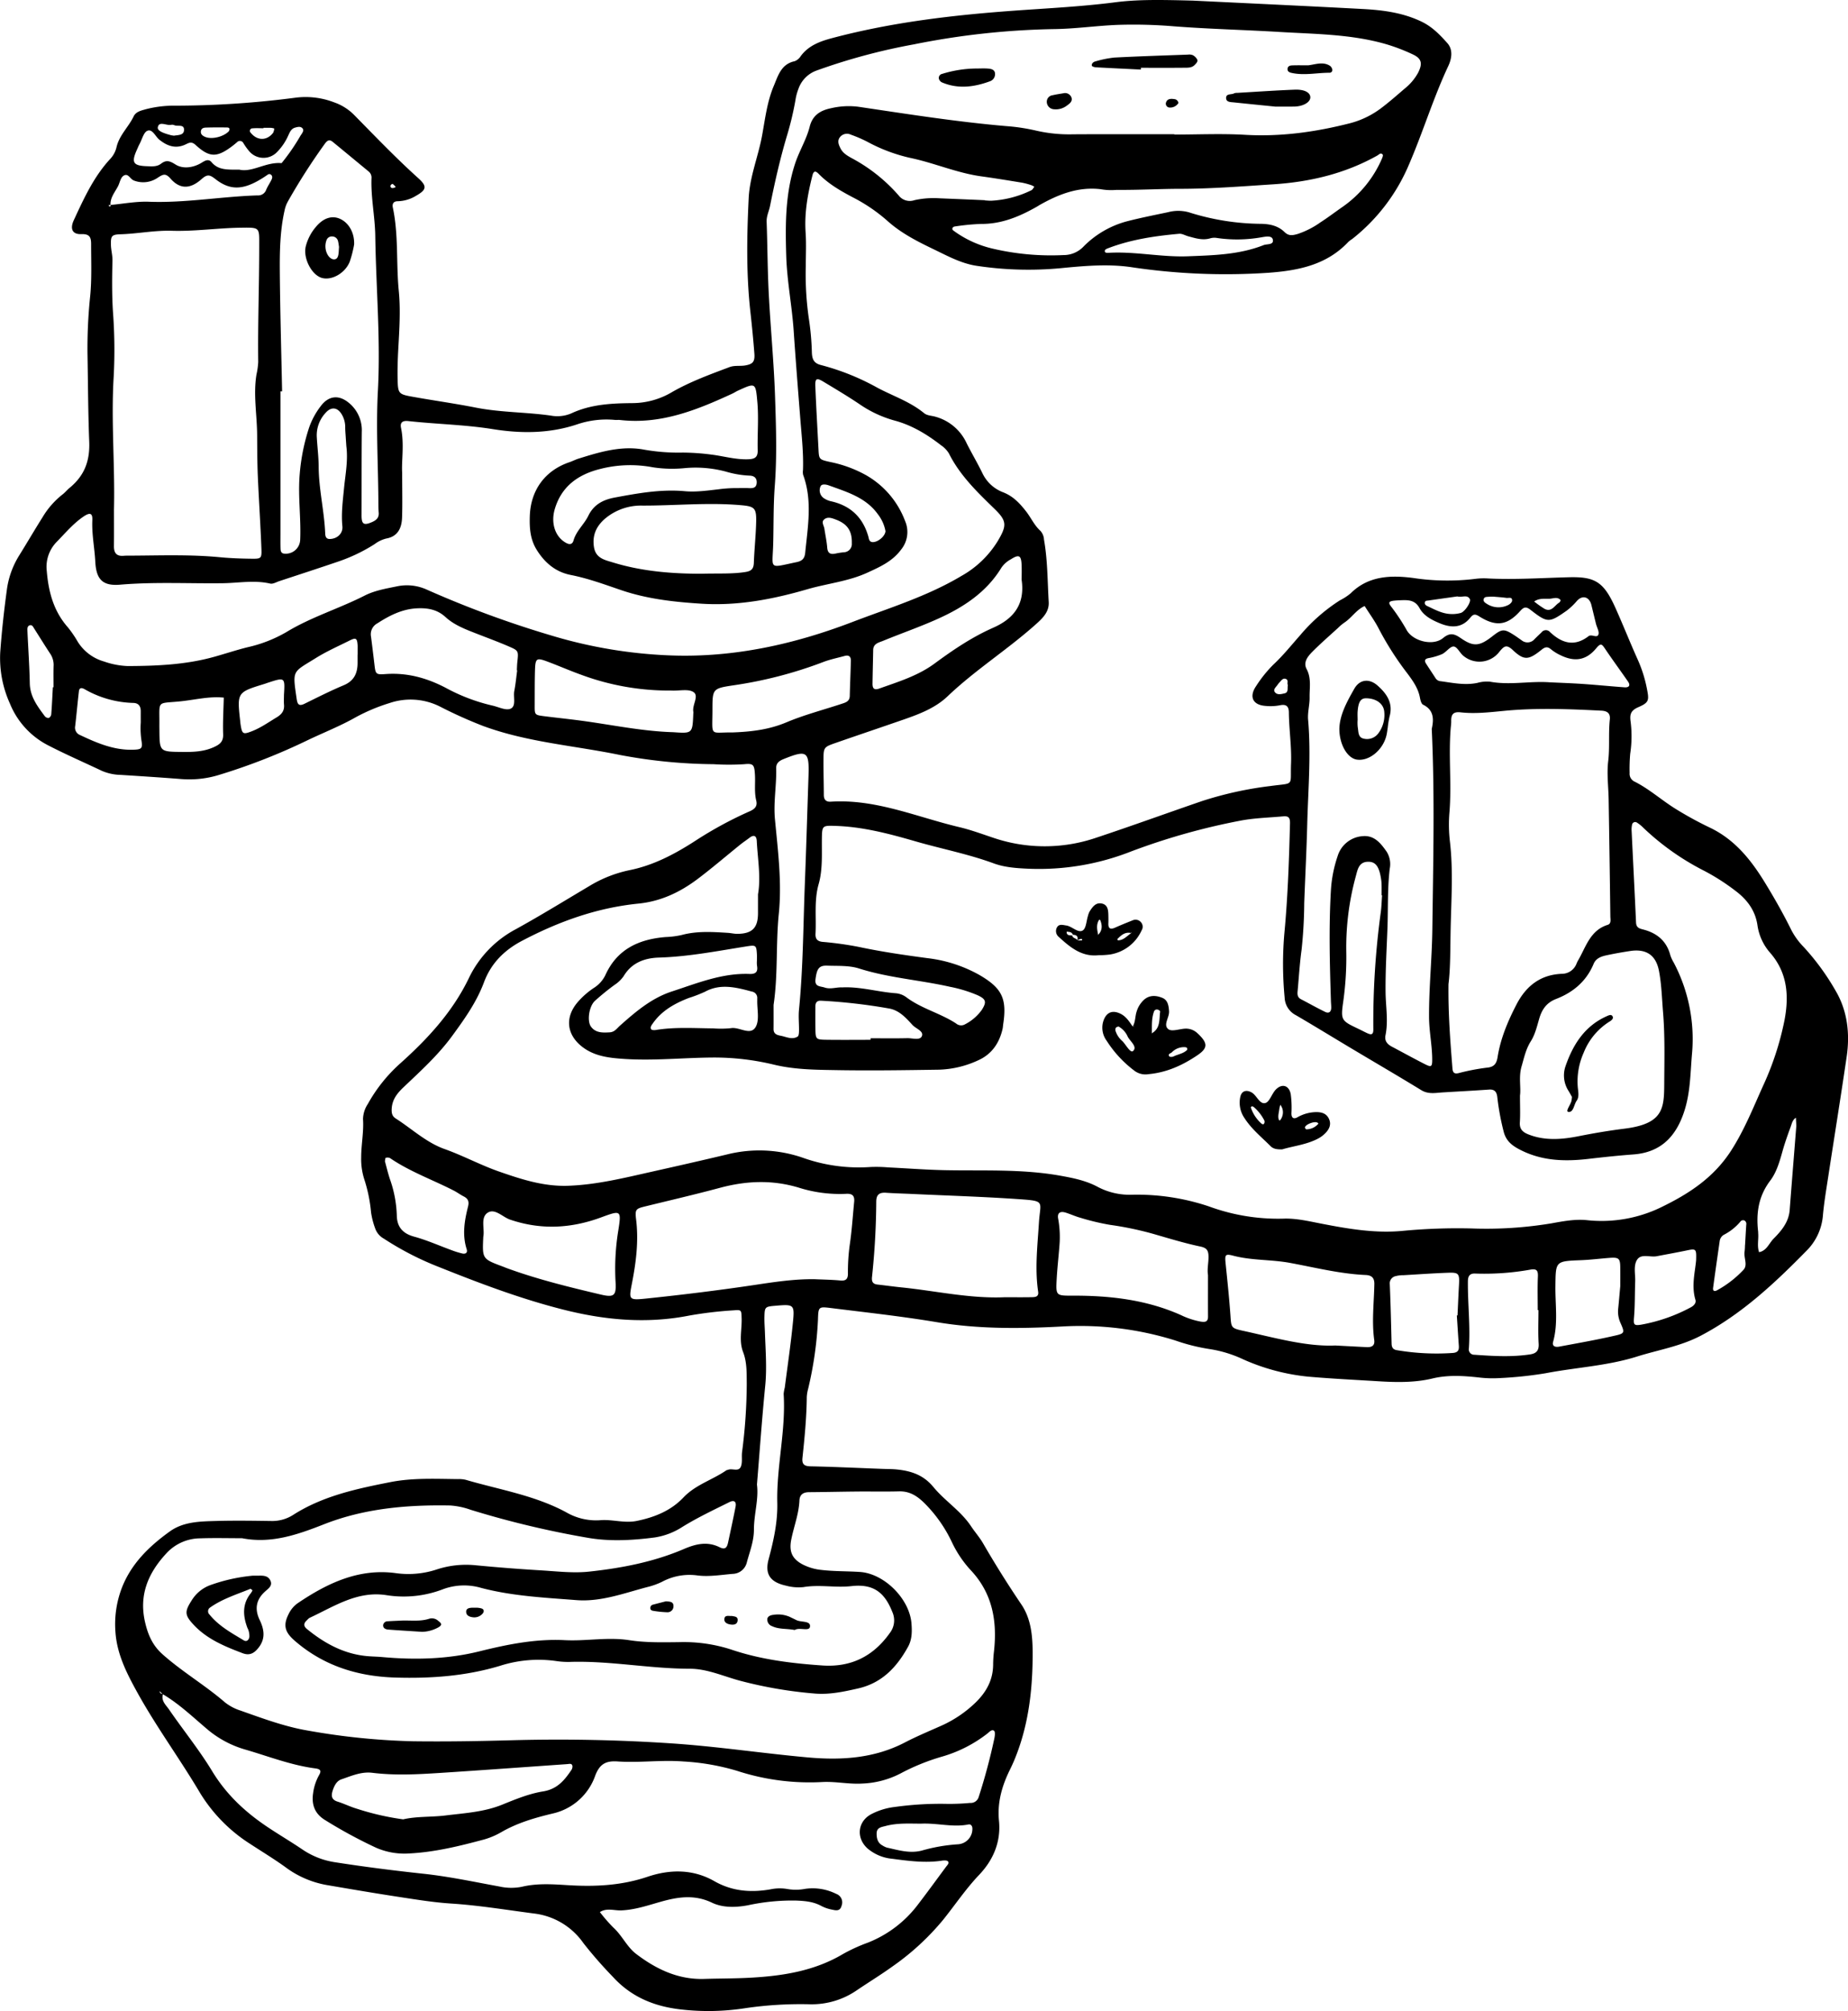 <svg xmlns="http://www.w3.org/2000/svg" viewBox="0 0 626.371 681.508"><title>waterfall</title><g id="Layer_2" data-name="Layer 2"><g id="Untitled_Artwork_14_Image" data-name="Untitled_Artwork 14 Image"><path d="M404.335.207c17.206.84,37.339,1.767,57.464,2.838,6.888.366,13.673,1.221,20.068,4.309,3.594,1.735,6.182,4.429,8.695,7.247,2.083,2.335,1.415,5.457.327,7.776-5.1,10.867-8.565,22.365-13.312,33.353a63.49,63.49,0,0,1-19.236,25.25,10.935,10.935,0,0,0-1.307.971c-7.363,7.858-16.982,9.741-27.13,10.489A215.483,215.483,0,0,1,383.3,90.517c-7.873-1.128-15.967-.4-23.925.379a116.979,116.979,0,0,1-28.2-.794c-5.322-.767-9.988-3.359-14.668-5.606-5.512-2.646-11.077-5.463-15.706-9.632a56.947,56.947,0,0,0-11.675-7.956c-4.2-2.215-8.266-4.538-11.614-7.964-.939-.961-1.691-1.265-2.139.5-1.611,6.353-2.76,12.727-2.314,19.346.256,3.8.062,7.623.063,11.436a103.734,103.734,0,0,0,1.057,17.912,90.04,90.04,0,0,1,1,11.37c.1,2.266.682,3.626,3.174,4.224a81.549,81.549,0,0,1,19.089,7.692c5.276,2.8,11.041,4.7,15.741,8.563,1.034.85,2.369.844,3.592,1.159a16.409,16.409,0,0,1,10.886,9.113c1.711,3.4,3.67,6.673,5.327,10.1a12.774,12.774,0,0,0,7.042,6.483c3.412,1.331,5.681,3.792,7.8,6.522,1.66,2.141,2.759,4.689,4.827,6.547a4.781,4.781,0,0,1,1.2,2.948c1.241,6.993,1.18,14.081,1.6,21.13.193,3.2-1.846,5.308-4.069,7.31-9.67,8.714-20.769,15.664-30.214,24.674-4.094,3.9-9.406,5.957-14.7,7.8-7.7,2.678-15.429,5.273-23.128,7.953-4.145,1.443-4.2,1.516-4.23,5.746-.025,3.985.106,7.97.117,11.956.005,1.628.809,2.347,2.348,2.248,15.287-.983,29.156,5.211,43.57,8.626,3.876.919,7.624,2.3,11.408,3.568a54.071,54.071,0,0,0,34.809.084c12.042-4,23.982-8.337,35.989-12.466a122.222,122.222,0,0,1,23.335-5.13c8.214-1.129,6.589.3,6.9-7.6.226-5.812-.684-11.556-.737-17.345-.019-2.093-.914-2.866-3.108-2.388a17.213,17.213,0,0,1-4.877.191c-4.258-.318-5.588-3.137-3.091-6.753a43.024,43.024,0,0,1,5.787-7.206c3.345-3.111,6.161-6.652,9.165-10.043a59.33,59.33,0,0,1,13.434-11.777,18.938,18.938,0,0,0,3.64-2.372c6.042-6,13.7-6.171,21.2-5.2a77.168,77.168,0,0,0,21.137.288,22.9,22.9,0,0,1,4.351-.115c9.082.437,18.14-.184,27.211-.418,8.832-.228,11.818,1.429,15.833,10.369,2.6,5.787,4.933,11.692,7.534,17.477a44.739,44.739,0,0,1,3.122,9.815c.789,4.028.806,4.763-2.887,6.368-2.591,1.126-2.96,2.456-2.611,4.935a39.533,39.533,0,0,1-.143,10.839,57.8,57.8,0,0,0-.2,6.524,2.932,2.932,0,0,0,1.81,2.99c4.872,2.483,8.971,6.162,13.576,9.052a122.129,122.129,0,0,0,11.914,6.527c8.4,4.042,13.871,10.918,18.567,18.592,3.218,5.258,6.256,10.613,8.99,16.15a24.179,24.179,0,0,0,4.16,5.683,81.679,81.679,0,0,1,10.884,14.945c3.932,6.737,4.808,14.433,3.672,22.174-2.025,13.8-4.245,27.564-6.354,41.348-.63,4.117-1.321,8.235-1.693,12.379a19.052,19.052,0,0,1-5.566,12.074c-10.81,11.019-22,21.509-35.854,28.787-6.853,3.6-14.384,4.8-21.614,7.067-10.1,3.171-20.667,3.674-30.971,5.654a133.84,133.84,0,0,1-15.651,1.644,39.343,39.343,0,0,1-7.054-.222c-5.25-.572-10.432-.9-15.676.357-6.011,1.441-12.256,1.31-18.315.935-7.94-.49-15.9-.872-23.831-1.566a71.078,71.078,0,0,1-21.982-5.865,41.476,41.476,0,0,0-11.395-3.479,65.175,65.175,0,0,1-11.577-2.9,107.791,107.791,0,0,0-38.548-4.74c-14.112.751-28.235.891-42.314-1.471-11.955-2-24.03-3.311-36.066-4.811-4.017-.5-4.089-.34-4.213,3.888a124.794,124.794,0,0,1-3.364,23.617,12.918,12.918,0,0,0-.433,2.658c-.066,6.9-.731,13.758-1.461,20.609-.217,2.042.468,2.841,2.676,2.887,8.165.173,16.325.56,24.486.867,1.634.062,3.278.038,4.9.209,4.79.5,8.938,1.842,12.3,5.921,3.893,4.725,9.307,8.09,12.776,13.311,1.305,1.964,2.894,3.753,4.072,5.785q6.139,10.6,13,20.741c3.288,4.862,3.788,10.713,3.806,16.24.039,12.356-1.325,24.609-6.1,36.213-.483,1.173-1.011,2.33-1.574,3.467-2.707,5.467-4.355,11.167-3.738,17.336.72,7.2-1.974,13.365-6.7,18.331-4.535,4.762-8.149,10.181-12.224,15.253a85.837,85.837,0,0,1-17.086,15.75c-3.969,2.863-8.146,5.406-12.186,8.142a26.9,26.9,0,0,1-15.847,4.737,129.465,129.465,0,0,0-21.672,1.282,81.379,81.379,0,0,1-22.259.452c-8.779-1.016-16.6-4.134-22.876-11.017a144.535,144.535,0,0,1-10-11.434,23.8,23.8,0,0,0-16.741-10.043c-9.347-1.212-18.644-2.766-28.076-3.372-5.958-.384-11.887-1.359-17.8-2.261-8.237-1.257-16.452-2.658-24.664-4.066a32.908,32.908,0,0,1-13.781-6.052c-3.82-2.755-7.866-5.2-11.811-7.781A53.584,53.584,0,0,1,67.8,607.585c-6.842-11.567-14.84-22.4-21.328-34.167-3.514-6.375-6.812-12.8-7.339-20.315a34.335,34.335,0,0,1,2.143-14.933c3.187-8.286,9.335-14.213,16.33-19.226,4.62-3.311,10.289-3.365,15.735-3.517,6.173-.171,12.356-.076,18.533.01a13.169,13.169,0,0,0,7.641-2.16c10-6.347,21.4-8.771,32.807-11.016,7.534-1.484,15.2-1.093,22.832-1.02a10.1,10.1,0,0,1,2.707.243c11.463,3.361,23.4,5.243,34.087,11.025a20.078,20.078,0,0,0,11.462,2.665c4.139-.357,8.214,1.1,12.434.237,6.026-1.232,11.548-3.453,15.786-7.928,4.128-4.359,9.856-5.955,14.582-9.233.14-.1.356-.078.521-.15,1.429-.62,3.6.791,4.379-1.085.587-1.424.208-3.224.395-4.841a183.91,183.91,0,0,0,1.6-23.264c-.042-3.659.089-7.286-1.233-10.717-1.451-3.766-.391-7.559-.5-11.336-.086-2.961-.031-3.022-2.771-2.805a132.537,132.537,0,0,0-15.094,1.792c-14.283,2.8-28.371,1.548-42.469-2.011-14.477-3.653-28.357-8.906-42.152-14.422a101.62,101.62,0,0,1-18.787-9.658,6.335,6.335,0,0,1-2.8-3.108,26.719,26.719,0,0,1-1.531-5.762,51.019,51.019,0,0,0-2.274-11.161,22.477,22.477,0,0,1-1.074-7.52c0-4.335.913-8.618.619-12.988a9.646,9.646,0,0,1,1.635-5.1A52.682,52.682,0,0,1,135.853,360.2c9.228-8.281,17.58-17.361,23.043-28.685a36.647,36.647,0,0,1,15.879-16.593c8.416-4.634,16.6-9.687,24.87-14.589a43.134,43.134,0,0,1,13.6-5.421c8.168-1.622,15.364-5.426,22.245-9.854a131.308,131.308,0,0,1,18.614-10.124c1.844-.8,2.666-1.805,2.213-3.656-.7-2.873-.265-5.777-.431-8.661-.2-3.481-.5-3.968-3.7-3.639a82.942,82.942,0,0,1-10.327-.007,177.008,177.008,0,0,1-31.854-3.15c-15.413-3.169-31.247-4.273-46.2-9.779a151.3,151.3,0,0,1-14.356-6.432,22.168,22.168,0,0,0-17.411-1.357,62.021,62.021,0,0,0-11.488,4.828c-5.174,2.936-10.766,5.133-16.152,7.7A207.509,207.509,0,0,1,74.18,262.623a34.136,34.136,0,0,1-12.721,1.387c-6.862-.542-13.748-.985-20.627-1.418a16.92,16.92,0,0,1-6.338-1.381c-6.059-2.875-12.219-5.55-18.174-8.626A27.509,27.509,0,0,1,3.356,238.411a37.246,37.246,0,0,1-3.273-17.4C.59,213.968,1.355,206.983,2.308,200a29.217,29.217,0,0,1,4.155-11.7c2.684-4.309,5.236-8.7,7.946-12.994a28.053,28.053,0,0,1,6.779-7.74c.865-.648,1.548-1.534,2.387-2.223,4.951-4.073,6.933-8.984,6.67-15.667-.392-9.935-.411-19.908-.592-29.865a171.08,171.08,0,0,1,.922-19.547c.56-5.8.307-11.613.31-17.423,0-2.3-.369-3.612-3.327-3.5-3.073.118-3.888-1.82-2.537-4.735,3.436-7.41,6.808-14.845,12.5-20.927A8.681,8.681,0,0,0,39.5,49.854c.939-4.052,4.079-6.816,5.792-10.4.774-1.621,2.514-1.97,4.092-2.425a38.08,38.08,0,0,1,10.259-1.214,319.211,319.211,0,0,0,40.73-2.737,26.874,26.874,0,0,1,12.839,1.593,17.711,17.711,0,0,1,6.837,4.3c7.133,7.25,14.167,14.6,21.732,21.414,3.054,2.752,2.807,3.93-.8,5.98a12.349,12.349,0,0,1-6.182,1.831c-1.364,0-1.93.817-1.647,2.152,1.973,9.3,1.091,18.817,2.012,28.212.633,6.453.2,13.042-.16,19.547-.2,3.632-.32,7.255-.224,10.876.112,4.211.44,4.623,4.489,5.364,7.315,1.338,14.694,2.337,21.986,3.78,8.408,1.665,16.983,1.506,25.424,2.711a12.08,12.08,0,0,0,6.958-.747c6.61-3.094,13.7-3.424,20.779-3.481a26.448,26.448,0,0,0,13.394-3.754c6.129-3.512,12.813-5.956,19.438-8.443,1.76-.662,3.613-.262,5.39-.578,2.572-.457,3.26-1.286,3.05-4.049-.358-4.7-.818-9.4-1.342-14.08-1.437-12.84-1.21-25.711-.58-38.57.357-7.289,3.245-14.114,4.547-21.246,1.037-5.678,1.7-11.461,3.979-16.836,1.466-3.464,2.49-7.346,7.043-8.306a4.18,4.18,0,0,0,2.047-1.7c2.653-3.61,6.514-5.028,10.611-6.119,20.446-5.444,41.348-7.852,62.381-9.355,11.224-.8,22.459-1.358,33.639-2.8C385.76-.227,393.6-.065,404.335.207ZM54.006,572.815c.106.74.383,1.3,1.279,1.187-.827,2.314.948,3.771,1.994,5.292,4.824,7.025,10.239,13.676,14.646,20.945,4.748,7.83,11.11,13.77,18.548,18.77,3.913,2.63,7.988,5.019,11.895,7.658a26.734,26.734,0,0,0,11.02,4.388c10.029,1.567,20.084,2.845,30.181,3.931,8.636.929,17.178,2.764,25.739,4.323a18.3,18.3,0,0,0,7.569.089c5.224-1.252,10.471-.862,15.708-.541,9.123.558,18.071.125,26.854-2.838,7.669-2.587,15.451-2.648,22.67,1.468,6.036,3.441,12.328,3.927,18.927,2.8a15.333,15.333,0,0,1,5.917-.12,16.643,16.643,0,0,0,5.922-.063,17.877,17.877,0,0,1,10.563,1.7,3.053,3.053,0,0,1,1.823,3.972c-.552,2.169-2.169,1.566-3.5,1.313a12.909,12.909,0,0,1-3.544-1.28c-2.656-1.4-5.448-1.624-8.408-1.744a70.973,70.973,0,0,0-16.2,1.577c-4.194.8-8.595.912-12.31-.862-5.968-2.851-11.582-1.942-17.441-.282-4.347,1.232-8.627,2.7-13.247,2.9-2.414.1-4.971-.923-7.281.577a54.133,54.133,0,0,0,4.532,5.208c2.985,2.69,4.635,6.6,7.767,8.977,6.753,5.132,14.213,8.74,23.036,8.463,5.257-.165,10.523-.122,15.772-.416,10.949-.612,21.635-2.281,31.308-8.034a57.008,57.008,0,0,1,8.4-3.839,39.345,39.345,0,0,0,17.083-13.041c3.2-4.171,6.286-8.432,9.421-12.654.421-.567,1.176-1.257.659-1.851-.339-.389-1.369-.345-2.051-.242-5.643.854-11.219.1-16.8-.634a15.028,15.028,0,0,1-8.42-3.508c-4.011-3.629-3.335-9.333,1.5-11.732a23.03,23.03,0,0,1,7.758-2.325,111.968,111.968,0,0,1,17.884-1.042,75.9,75.9,0,0,0,7.615-.326,2.8,2.8,0,0,0,2.913-1.975,199.964,199.964,0,0,0,5.335-19.932c.166-.845.329-2.195-.112-2.543-.762-.6-1.583.4-2.258.933a45.481,45.481,0,0,1-15.4,7.832,73.275,73.275,0,0,0-14.069,5.713,30.716,30.716,0,0,1-12.936,3.41c-4.585.278-9.015-.76-13.538-.52a79.221,79.221,0,0,1-28.932-3.8,78.564,78.564,0,0,0-18.174-3.164c-7.457-.585-14.86.5-22.267-.007-3.891-.267-6.061.76-7.595,4.777a19.871,19.871,0,0,1-14.415,12.863c-5.98,1.431-11.853,3.127-17.252,6.215a25.646,25.646,0,0,1-5.978,2.575c-8.373,2.245-16.773,4.322-25.514,4.755a24.041,24.041,0,0,1-11.074-1.923,160.924,160.924,0,0,1-17.173-9.294c-3.659-2.158-4.8-5.292-4.233-9.174a17,17,0,0,1,2.018-6.15c.92-1.581.395-2.073-1.347-2.3-8.267-1.088-16-4.169-23.957-6.459a34.9,34.9,0,0,1-13.166-7.3c-4.681-3.989-9.178-8.239-14.52-11.394l-1.244-1.164-1.528-.773c-.3-.581-.206-.53.135-.084ZM519.925,203.9l.414-.36-.353.294a34.114,34.114,0,0,0,3.5,2.469c2.425,1.308,3.427-1.174,5.006-2.095.248-.146.53-.774.448-.866-1.117-1.242-2.565-.441-3.833-.431C523.36,202.924,521.484,202.715,519.925,203.9ZM37.508,69.453c4.315-.391,8.648-1.244,12.943-1.084C62.821,68.831,75,66.592,87.3,66.22a2.866,2.866,0,0,0,2.917-1.9c.422-1,1.016-1.917,1.532-2.872.087-.159.168-.321.249-.483.347-.694.446-1.408-.3-1.861-.539-.328-1.005.129-1.455.434-7.164,4.85-11.861,5.349-17.2,1.171-1.969-1.541-2.787-1.733-4.756.017-3.861,3.431-7.33,3.389-10.45-.156-1.675-1.9-2.453-1.574-4.25-.428a8.689,8.689,0,0,1-8.283,1c-1.126-.467-1.781-2.253-3.039-1.779-1.39.524-1.567,2.34-2.2,3.613-1.033,2.066-2.712,3.889-2.621,6.42-.583.434-.269-.584-.467.115-.119.421,0,.541.431.412C38.1,69.708,37.079,70.04,37.508,69.453ZM75.99,236.425c-5.06-.548-10,.765-14.963,1.261-8.1.809-6.917-.538-7.007,7.954-.006.543.007,1.085.011,1.628.055,7.525.055,7.48,7.856,7.554,3.64.034,7.187-.077,10.606-1.635,1.987-.906,3.23-1.827,3.141-4.333-.146-4.145.121-8.3.215-12.458l-.225-.119Zm180.932,66.634c1.028-5.8-.112-11.923-.419-18.059-.088-1.749-.951-2.257-2.467-1.089-1.006.776-2.077,1.472-3.066,2.269-4.786,3.858-9.455,7.87-14.355,11.578-5.985,4.529-12.533,7.69-20.225,8.458-14.009,1.4-27.014,6.063-39.451,12.608-6.1,3.209-10.514,7.684-12.9,14.068-2.515,6.73-6.613,12.474-10.795,18.192-4.743,6.482-10.661,11.85-16.444,17.343-2.138,2.032-3.876,4.151-4.039,7.352-.075,1.478.18,2.5,1.342,3.24,5.5,3.51,10.363,8.157,16.578,10.37,6.336,2.255,12.256,5.473,18.576,7.667,7.513,2.609,15.037,5.069,23.28,4.783,9.7-.337,19.042-2.667,28.351-4.755,8.473-1.9,16.968-3.814,25.425-5.836a45.087,45.087,0,0,1,25.725,1.067,56.655,56.655,0,0,0,23.041,3.162,47.571,47.571,0,0,1,5.988.135c6.33.308,12.655.8,18.987.937,13.047.273,26.118-.456,39.094,1.835,4.518.8,8.937,1.677,12.961,3.853a23.14,23.14,0,0,0,11.5,2.637,76.517,76.517,0,0,1,26.195,3.972,67.886,67.886,0,0,0,25.127,4.132c4.378-.167,8.651.863,12.923,1.693,9.1,1.768,18.267,3.341,27.553,2.451a197.871,197.871,0,0,1,23.379-.823,134.648,134.648,0,0,0,27.105-1.735c3.943-.713,7.869-1.462,11.874-1.085a46.215,46.215,0,0,0,24.906-4.184c9.55-4.6,18.127-10.075,24.148-19.473,4.471-6.978,7.439-14.491,10.782-21.889a99.134,99.134,0,0,0,7.241-22.174c1.588-8.323,1.018-16.234-4.977-23.007a18.019,18.019,0,0,1-4.2-9.318c-.768-5.044-3.623-8.686-7.467-11.57a72.876,72.876,0,0,0-10.516-6.735,86.832,86.832,0,0,1-20.727-14.652,11.635,11.635,0,0,0-2.1-1.7,1.064,1.064,0,0,0-1.671.707,7.317,7.317,0,0,0-.151,2.149c.493,10.309,1.03,20.616,1.49,30.926.071,1.6.822,2.037,2.265,2.393,4.728,1.167,8.117,3.879,9.379,8.826a12.693,12.693,0,0,0,1.153,2.454,55.547,55.547,0,0,1,6.21,30.506c-.607,6.619-.509,13.248-2.647,19.837-2.848,8.778-8.136,13.966-17.233,14.642-5.06.376-10.111.909-15.151,1.5-8.228.966-16.174.738-23.774-3.351-2.654-1.428-4.325-3.036-5.058-5.85a85.149,85.149,0,0,1-2.167-11.751c-.193-1.672-.87-2.656-2.776-2.524-5.21.362-10.427.636-15.641.953-2.5.152-4.932.72-7.367-.77-7.872-4.818-15.85-9.464-23.776-14.2-6.225-3.717-12.4-7.513-18.662-11.171a7.009,7.009,0,0,1-3.857-6,120.1,120.1,0,0,1-.053-22.186c1.143-12.239,1.552-24.538,1.869-36.835.057-2.226-.758-2.524-2.419-2.374-4.859.441-9.789.549-14.554,1.482A223.214,223.214,0,0,0,383.2,288.611a85.054,85.054,0,0,1-34.57,5.785c-4.028-.171-8.112-.452-11.8-1.809-8.7-3.2-17.775-4.932-26.63-7.5-8.876-2.568-17.829-4.936-27.169-5.21-4.194-.123-4.381-.076-4.452,4-.091,5.265.345,10.614-1.1,15.716-1.579,5.569-.764,11.184-1.062,16.775-.089,1.666.46,2.627,2.406,2.821a113.581,113.581,0,0,1,12.389,1.729c7.641,1.628,15.345,2.736,23.08,3.774a47.141,47.141,0,0,1,17.521,5.621c7.782,4.491,9.539,8.025,8.222,16.73-.081.539-.093,1.091-.213,1.62-1.112,4.873-3.729,8.664-8.359,10.7a33.941,33.941,0,0,1-13.175,3.135c-11.415.168-22.836.346-34.248.158-7.226-.119-14.525-.132-21.615-1.84a86.361,86.361,0,0,0-20.992-2.439c-9.964.076-19.913,1.138-29.888.474-5.076-.338-10.117-.879-14.306-4.184-5.294-4.178-5.782-10.067-1.35-15.157a27.112,27.112,0,0,1,5.3-4.659,10.618,10.618,0,0,0,3.986-4.371c3.966-8.818,11.358-12.2,20.444-12.932a29.777,29.777,0,0,0,5.388-.681c5.2-1.411,10.443-1.068,15.7-.738,1.084.068,2.164.345,3.243.334,5.03-.046,6.978-2.051,6.969-7.059C256.919,307.415,256.922,305.418,256.922,303.059ZM82.034,521.277c-4.72,0-9.444-.13-14.157.038a15.691,15.691,0,0,0-11.235,4.821c-6.3,6.692-9.688,14.228-7.434,23.766,1,4.243,2.57,7.755,5.86,10.687,6.663,5.936,14.4,10.457,21.142,16.28a16.451,16.451,0,0,0,5.257,2.8c7.525,2.651,15.047,5.475,22.923,6.8a233.172,233.172,0,0,0,35.726,3.62c11.076.14,22.161-.044,33.236-.348q26.984-.739,53.905,1.038c15.561,1.014,31.029,3.377,46.571,4.778,11.3,1.018,22.464.347,32.871-5.063,3.861-2.007,7.888-3.7,11.872-5.466a40.431,40.431,0,0,0,12.13-8.1c3.713-3.628,5.888-7.717,5.917-12.866a40.213,40.213,0,0,1,.274-4.322c1.161-10.323-.459-19.823-7.958-27.729a37.729,37.729,0,0,1-6.338-9.491,46.9,46.9,0,0,0-9.33-13.2c-2.488-2.434-5.006-4.016-8.572-3.921-4.713.125-9.431.015-14.147.056-5.438.048-10.876.181-16.314.215-1.951.012-3.176.79-3.266,2.8-.2,4.583-1.895,8.843-2.777,13.276-.816,4.1.329,6.612,4.017,8.494a17.987,17.987,0,0,0,6.2,1.783c4.338.508,8.681.4,13.014.682,8.3.53,16.839,9.1,17.513,17.4.223,2.75.219,5.472-1.16,7.967-3.809,6.89-8.809,12.265-16.928,14.112-4.8,1.091-9.591,2.125-14.5,1.743a145.3,145.3,0,0,1-25.16-4.262c-5.77-1.494-11.344-4.154-17.382-4.158-13.44-.01-26.71-2.679-40.161-2.331a26.725,26.725,0,0,1-4.892-.245,42.78,42.78,0,0,0-19.319,1.6c-11.614,3.491-23.513,4.333-35.541,3.961-12.7-.393-24.24-3.992-34.015-12.49-3.3-2.865-3.992-5.179-2.067-8.985a9.475,9.475,0,0,1,3.1-3.721c10.131-6.853,20.9-11.957,33.53-10.147a30.716,30.716,0,0,0,13.89-1.385,32.022,32.022,0,0,1,12.87-1.326q11.089,1.069,22.216,1.733c5.423.33,10.93,1,16.281.419,11.008-1.19,21.912-3.271,32.178-7.686,4.009-1.725,7.956-2.608,12.031-.572,2.069,1.033,2.561-.112,2.9-1.71.854-4,1.737-8,2.511-12.013.332-1.72-.454-2.385-2.074-1.578-5.34,2.657-10.762,5.212-15.828,8.332a23.918,23.918,0,0,1-9.5,3.655c-7.4.963-14.922,1.4-22.259.187a316.027,316.027,0,0,1-40.138-9.567,25.653,25.653,0,0,0-6.88-1.455c-14.595-.276-29.1.984-42.739,6.334C100.782,520.1,91.926,523.2,82.034,521.277Zm54.28-361.06c0,6.136.12,10.669-.038,15.193-.123,3.507-1.418,6.4-5.374,7.093a10.88,10.88,0,0,0-3.9,1.875,57.009,57.009,0,0,1-12.2,5.873c-6.685,2.285-13.406,4.466-20.116,6.679-1.029.339-2.183,1.053-3.1.839-5.375-1.251-10.774-.189-16.117-.123-11.571.142-23.155-.492-34.727.489-5.96.506-8.132-1.748-8.446-7.821-.243-4.685-1.215-9.306-1-14.04.11-2.4-.8-2.706-2.987-1.222-3.486,2.367-6.169,5.6-9.086,8.576a12.069,12.069,0,0,0-3.361,9.966c.584,7.023,2.326,13.536,7.128,18.979a37.29,37.29,0,0,1,3.37,4.921,15.488,15.488,0,0,0,8.935,6.688,27.1,27.1,0,0,0,7.99,1.534c9.811-.034,19.6-.447,29.141-3.084,3.848-1.064,7.641-2.34,11.514-3.3a46.333,46.333,0,0,0,13.117-5.122c8.419-5.122,17.871-7.959,26.6-12.4,3.345-1.7,7.214-2.354,10.962-3.119a16.241,16.241,0,0,1,10.095,1.146,347.028,347.028,0,0,0,42.342,15.579,160.32,160.32,0,0,0,40.692,6.713c21.167.713,41.544-3.83,61.152-11.336,12.487-4.781,25.376-8.676,37.021-15.643a33.718,33.718,0,0,0,12.318-11.892c3.059-5.167,3.052-6.725-1.152-10.809-5.857-5.688-11.731-11.333-15.458-18.788a8.862,8.862,0,0,0-2.6-2.718c-4.749-3.688-9.827-6.792-15.7-8.392a39.252,39.252,0,0,1-11.8-5.444c-4.049-2.741-8.264-5.244-12.456-7.77-2.305-1.389-2.823-1.118-2.716,1.6.276,7.054.7,14.1,1.058,21.154.18,3.571.158,3.633,4,4.478a41.853,41.853,0,0,1,12.2,4.5A29.976,29.976,0,0,1,306.753,176.5a9.427,9.427,0,0,1-1.29,9.7c-2.95,4.034-7.21,5.911-11.465,7.866-6.476,2.977-13.607,3.66-20.379,5.629-11.687,3.4-23.55,5.671-35.857,4.892-9.228-.584-18.322-1.577-27.154-4.578-5.65-1.92-11.254-4-17.166-5.164-5.03-.986-8.717-4.029-11.486-8.443-2.271-3.621-2.509-7.457-2.382-11.461.282-8.878,5.19-15.524,13.474-18.32,1.025-.345,1.992-.869,3.022-1.191,7.282-2.273,14.659-4.514,22.349-3.035a67.266,67.266,0,0,0,12.974.979,77.212,77.212,0,0,1,9.764.685c4.123.516,8.143,1.72,12.375,1.585,2.218-.07,3.342-.6,3.285-3.039-.128-5.435.37-10.871-.114-16.313-.59-6.633-.562-6.661-6.584-3.908-.658.3-1.265.716-1.922,1.02-12.089,5.587-24.332,10.515-38.1,8.919-.538-.062-1.094.037-1.634-.017a30.863,30.863,0,0,0-12.888,1.515c-9.363,3.12-18.959,3.137-28.463,1.613-9.524-1.527-19.126-1.686-28.664-2.733-1.894-.208-2.923.357-2.519,2.307C137.082,150.6,136.042,156.224,136.314,160.217ZM398.036,45.491V45.6c7.99,0,16-.376,23.965.088,12.109.705,23.894-.949,35.528-3.912a30.014,30.014,0,0,0,10.613-5.133c2.748-2.075,5.345-4.356,7.957-6.607a17.828,17.828,0,0,0,4.558-5.38c1.437-2.9,1.436-4.717-1.766-6.206a63.114,63.114,0,0,0-9.124-3.492c-11.781-3.4-23.963-3.4-36.047-4.126-11.918-.719-23.867-.988-35.767-1.909a164.655,164.655,0,0,0-19.018-.494c-7.244.278-14.468,1.35-21.708,1.431a262.1,262.1,0,0,0-47.471,5.176,205.84,205.84,0,0,0-32.992,8.871,10.164,10.164,0,0,0-6.166,6.283,17.5,17.5,0,0,0-.976,3.682,102.627,102.627,0,0,1-2.9,12.166c-2.335,7.826-4.13,15.793-5.731,23.8-.353,1.767-1.212,3.382-1.144,5.288.294,8.141.3,16.3.721,24.43.6,11.589,1.736,23.156,2.128,34.749.34,10.106.685,20.2-.088,30.37-.488,6.419-.369,12.994-.531,19.5-.224,8.977-1.788,8.341,7.9,6.327,1.827-.38,2.744-1.149,2.946-3.2.87-8.83,2.5-17.652-.7-26.374a4.493,4.493,0,0,1-.052-1.626c.2-5.813-.454-11.58-.91-17.36-.782-9.935-1.574-19.87-2.247-29.813-.575-8.5-2.267-16.881-2.524-25.42-.317-10.544-.36-20.979,2.99-31.223,1.415-4.327,3.868-8.2,4.966-12.574,1-3.963,3.739-5.527,7.283-6.25a26.045,26.045,0,0,1,9.173-.487c16.688,2.475,33.357,5.116,50.179,6.563a65.171,65.171,0,0,1,10.207,1.553,49.968,49.968,0,0,0,12.434,1.223C375.161,45.446,386.6,45.491,398.036,45.491ZM38.634,172.6c0,4.171.027,8.343-.012,12.515-.02,2.226.845,3.426,3.226,3.237,1.084-.086,2.179-.053,3.268-.06,9.8-.063,19.605-.4,29.394.538,3.609.347,7.248.472,10.876.515,3.172.037,3.341-.154,3.216-3.468-.308-8.144-.86-16.278-1.214-24.421-.2-4.7-.2-9.385-.235-14.069-.047-6.792-1.331-13.57-.243-20.373a25.7,25.7,0,0,0,.613-4.3c-.164-13.059.343-26.112.338-39.162,0-6.556.427-6.478-6.3-6.385-7.785.108-15.538,1.278-23.341,1.037-5.834-.179-11.557,1.013-17.363,1.185-3.075.091-3.331.629-3.256,3.641.046,1.805.567,3.52.518,5.382-.153,5.772-.2,11.57.174,17.328a172.746,172.746,0,0,1,.248,21.747C37.612,142.541,38.994,157.57,38.634,172.6ZM490.955,333.487c-.116,10.5.639,19.529,1.343,28.558.11,1.411.585,1.94,1.988,1.643a74.429,74.429,0,0,1,9.578-1.861c2.585-.2,3.384-1.38,3.741-3.613,1.011-6.329,3.471-12.151,6.4-17.806,3.24-6.255,8.084-10.093,15.333-10.4a5.317,5.317,0,0,0,5.035-3.49,8.408,8.408,0,0,1,.474-.979c2.7-4.586,4.063-10.246,10.083-12.128,1.275-.4.9-1.848.892-2.862q-.25-19.821-.578-39.642c-.069-4.325-.66-8.7-.151-12.957.565-4.724.04-9.43.549-14.117.228-2.109-.863-2.9-2.856-3-11.037-.553-22.1-1-33.1.075-4.893.476-9.739,1.039-14.613.492-2.552-.286-3.236.761-3.19,2.981.019.9-.133,1.8-.2,2.707-.727,9.382.371,18.789-.4,28.18a49.375,49.375,0,0,0,.146,9.785c1.174,9.923.465,19.874.259,29.779C491.545,321.511,491.635,328.253,490.955,333.487ZM256.566,503.09c.648,4.9-1.025,10.055-1.029,15.312,0,3.91-1.45,7.46-2.419,11.129a5.042,5.042,0,0,1-4.789,3.828c-3.951.34-7.99,1.024-11.864.54a19.661,19.661,0,0,0-12.047,2.132,24.711,24.711,0,0,1-5.114,1.82c-7.872,2.078-15.659,5.049-23.946,4.4-10.826-.843-21.732-1.364-32.305-4.15a20.5,20.5,0,0,0-12.82.43,37.115,37.115,0,0,1-19.224,2.044c-9.9-1.558-17.784,3.845-26.1,7.7a3.885,3.885,0,0,0-.807.726c-1.134,1.014-1.417,1.939-.028,3.073,6.182,5.045,12.969,8.666,21.105,9.214,1.448.1,2.9.128,4.344.259,11.092,1.009,22.193.741,32.976-1.938,9.573-2.379,19.073-4.288,28.984-3.787,7.246.366,14.511-1.122,21.75,0,5.593.866,11.222.736,16.827.675a52.341,52.341,0,0,1,17.683,2.473c10.051,3.427,20.485,4.707,31,5.431,9.662.664,17.234-3.076,22.839-10.987a6.95,6.95,0,0,0,.869-7.149c-2.67-6.758-6.538-9.578-13.834-8.759-5.443.611-10.845-.578-16.266.332a16.115,16.115,0,0,1-5.941-.487c-4.2-.928-7.478-2.968-5.919-8.822,1.664-6.249,3.12-12.606,2.966-19.261-.286-12.328,2.937-24.482,2.156-36.866a11.989,11.989,0,0,1,.378-2.135c.947-7.373,2.038-14.731,2.768-22.126.6-6.084.33-6.178-5.838-5.653-3.618.307-3.739.378-3.82,3.8-.044,1.811.118,3.627.178,5.441.2,5.953.682,11.881.091,17.865C258.282,480.607,257.506,491.65,256.566,503.09ZM485.284,247.026c.75-3.346.71-6.437-2.934-8.216-.613-.3-.914-1.546-1.075-2.408-.588-3.146-2.345-5.626-4.2-8.117A102.9,102.9,0,0,1,467.4,213.2c-1.377-2.731-3.225-5.225-4.859-7.826-2.834,1.259-4.432,4.036-6.962,5.676a16.446,16.446,0,0,0-2.064,1.75c-2.939,2.694-5.96,5.306-8.759,8.137-1.512,1.53-3.1,3.506-1.885,5.8,1.668,3.138.957,6.394,1.013,9.6.044,2.523-.724,5.085-.507,7.576,1.035,11.874.008,23.717-.3,35.568-.228,8.866-.691,17.726-1.015,26.59a156.717,156.717,0,0,1-.891,15.728c-.616,4.482-.9,9.009-1.3,13.519-.11,1.243-.37,2.553,1.11,3.317,2.735,1.414,5.412,2.944,8.181,4.284,1.3.627,2.051-.057,2.054-1.476,0-.722-.083-1.444-.106-2.167-.4-12.659-.749-25.326.021-37.974a43.979,43.979,0,0,1,2.234-11.125,9.554,9.554,0,0,1,8.417-6.81c4.044-.412,6.224,2.42,8.239,5.284a8.007,8.007,0,0,1,1.022,5.772c-.8,6.68-.526,13.4-.773,20.1-.266,7.233-.707,14.47-.636,21.7.048,4.872.97,9.735-.026,14.611-.392,1.92.622,3.055,2.208,3.89,3.69,1.944,7.337,3.97,11.055,5.858,2.344,1.191,2.6.993,2.568-1.855-.059-4.714-1.051-9.343-1.072-14.09-.046-9.968,1-19.888,1.119-29.827C485.771,292.205,486.334,269.6,485.284,247.026ZM95.617,132.618l-.553,0q0,24.225,0,48.448c0,1.634-.028,3.269.027,4.9.024.7.144,1.436,1.058,1.626a4.885,4.885,0,0,0,5.6-4.705c.314-7.395-.8-14.745-.164-22.19a67.743,67.743,0,0,1,3.216-15.892,25.875,25.875,0,0,1,3.884-7.137c2.758-3.728,6.359-3.962,9.8-.945a11.953,11.953,0,0,1,4.141,9.647c-.08,9.423-.045,18.847-.077,28.27-.01,3,.739,3.5,3.5,2.306,1.438-.622,2.462-1.43,2.312-3.229-.134-1.62-.1-3.255-.118-4.883-.105-12.1-.806-24.24-.159-36.3.945-17.587-.638-35.079-.889-52.614-.093-6.479-1.508-12.931-1.279-19.466a2.67,2.67,0,0,0-.994-2.368c-4.06-3.335-8.1-6.7-12.164-10.024-1.049-.859-1.733-.576-2.589.562a210.638,210.638,0,0,0-12.6,19.66,10.534,10.534,0,0,0-1.112,3.031c-1.563,6.931-1.669,14-1.615,21.041C94.959,105.779,95.347,119.2,95.617,132.618ZM276.039,433.5c2.9.132,5.806.162,8.691.431,1.862.174,2.662-.345,2.67-2.3a67.628,67.628,0,0,1,.611-9.741c.721-4.828,1.024-9.718,1.5-14.581.2-2.058-.558-2.884-2.774-2.74a46,46,0,0,1-16.074-2.122c-9.025-2.694-17.776-2.3-26.7.1-8.384,2.251-16.845,4.214-25.278,6.28-3.2.785-3.5,1.01-3.075,4.484.893,7.288-.02,14.451-1.406,21.562-1.064,5.46-1.165,5.807,4.623,5.205,12.253-1.274,24.492-2.774,36.676-4.587C262.332,434.466,269.114,433.415,276.039,433.5Zm239.15-62.214c0,3.655.136,6.379-.043,9.083-.147,2.225.924,3.262,2.793,4.019,5.641,2.285,11.556,1.757,17.14.649,5.162-1.024,10.328-1.9,15.528-2.549,13.06-1.633,13.438-6.749,13.478-15.113.038-8.142.27-16.257-.409-24.43-.386-4.657-.492-9.369-1.383-13.966-1.04-5.362-4.378-7.524-9.79-6.693-2.688.412-5.37.884-8.028,1.458-1.781.384-3.534,1-4.324,2.9-2.446,5.886-6.94,9.654-12.718,11.888-3.243,1.254-4.812,3.554-5.726,6.7-.754,2.6-1.41,5.366-2.826,7.606-1.714,2.711-2.3,5.634-3.159,8.58C514.677,365.01,515.585,368.642,515.189,371.281Zm-174.5,68.324c3.088,0,6.177.044,9.264-.023,1.088-.024,2.165-.223,1.922-1.859-1.157-7.8-.219-15.555.262-23.346.449-7.275,2.38-7.369-6.687-8-12.116-.84-24.264-1.207-36.4-1.774-2.9-.135-5.8-.2-8.7-.4-2.23-.156-3.335.555-3.347,3a255.259,255.259,0,0,1-1.436,25.5c-.167,1.573.216,2.413,1.833,2.6,2.7.3,5.4.685,8.105.96C317.232,437.455,328.807,440.144,340.689,439.605ZM378.353,64.356a20.542,20.542,0,0,1-5.331-.243c-7.549-.88-14.2,1.718-20.591,5.33-.316.178-.614.388-.93.567-5.89,3.355-11.987,5.93-18.974,5.877a77.289,77.289,0,0,0-8.632.823c-.552.058-1.129.252-1.1.928.01.249.388.53.654.715A36.11,36.11,0,0,0,336.22,84.2a86.653,86.653,0,0,0,24.3,2.24,9.251,9.251,0,0,0,6.668-2.817,32.3,32.3,0,0,1,14.887-8.649c4.562-1.169,9.189-2.087,13.8-3.056a13.449,13.449,0,0,1,7.012.005,82.61,82.61,0,0,0,24.55,3.929c3.072.062,5.8.682,7.965,2.8,1.451,1.417,2.779,1.108,4.434.639a29.3,29.3,0,0,0,7.719-3.938c2.584-1.655,5.024-3.535,7.551-5.281a38.482,38.482,0,0,0,13.252-16.215c.208-.461.5-1.22.3-1.469-.657-.808-1.234-.01-1.831.325-10.936,6.136-22.82,8.941-35.21,9.746-10.559.687-21.088,1.525-31.718,1.53C393.137,63.993,386.307,64.411,378.353,64.356Zm31.095,367.758c-.357-2.112.241-4.315.168-6.475-.063-1.874-.609-2.754-2.713-3.2-4.952-1.04-9.821-2.5-14.688-3.915a109.121,109.121,0,0,0-15.93-3.435,79.391,79.391,0,0,1-9.958-2.369c-1.734-.467-3.383-1.238-5.1-1.779-1.875-.59-2.9.089-2.584,1.957a34.557,34.557,0,0,1,.527,8.117c-.274,4.158-.79,8.3-1.013,12.461-.3,5.654-.224,5.616,5.5,5.6,12.605-.03,24.955,1.377,36.626,6.591a26.144,26.144,0,0,0,6.683,2.2c1.44.22,2.5.175,2.489-1.717C409.424,441.476,409.448,436.8,409.448,432.114Zm43.129,23.849c4.442.235,7.523.4,10.6.559,1.7.086,2.889-.434,2.611-2.436-.881-6.329-.066-12.655.041-18.98.036-2.117-.984-2.942-2.915-3.028-8.7-.387-17.13-2.527-25.64-4.1-6.386-1.183-12.948-.782-19.277-2.445-2.735-.719-2.887-.347-2.568,2.761.591,5.767,1.2,11.536,1.61,17.318.3,4.236.118,4.459,4.244,5.362C432.06,453.326,442.737,456.4,452.577,455.963ZM237.568,194.431c6.093-.17,10.628.132,15.153-.6,2.049-.332,2.72-1.144,2.792-3.133.17-4.7.7-9.4.789-14.1.084-4.566-.711-5.016-5.355-5.415-11.065-.949-22.111.18-33.167.154a18.946,18.946,0,0,0-12.607,4.343c-2.955,2.514-4.457,5.562-3.871,9.588.575,3.948,3.637,4.474,6.613,5.386C218.1,193.778,228.575,194.422,237.568,194.431ZM175.3,227.16l-.116-.011c.05-.9.06-1.809.156-2.706.412-3.818.467-3.924-2.756-5.322-3.648-1.583-7.387-2.959-11.094-4.406-3.726-1.454-7.514-2.876-10.5-5.613-2.785-2.556-6.024-3.114-9.55-2.958-5.064.224-9.37,2.4-13.538,5.1a4.186,4.186,0,0,0-2.145,4.516q.59,4.582,1.126,9.174c.413,3.541.415,3.735,3.85,3.491,7.3-.518,13.93,1.311,20.37,4.683a62.378,62.378,0,0,0,15.709,5.98c2.114.457,4.644,1.791,6.25,1.076,1.987-.884.85-3.93,1.255-6.007C174.77,231.847,174.983,229.494,175.3,227.16ZM136.658,616.546c4.586-1.069,9.537-.715,14.373-1.318,6.432-.8,12.972-1.144,19.143-3.641,4.5-1.821,9.118-3.74,13.861-4.5,4.793-.767,7.23-3.706,9.586-7.194a2.126,2.126,0,0,0,.4-1.472c-.235-.953-1.074-.642-1.77-.594-14.436,1.013-28.868,2.071-43.309,3-7.569.487-15.158.879-22.726-.054-3.777-.466-7.113,1.062-10.506,2.215-1.6.543-2.4,2.147-2.928,3.745-.572,1.742-.511,3.143,1.655,3.814,2.243.7,4.369,1.778,6.622,2.43A89.9,89.9,0,0,0,136.658,616.546Zm27.151-197.418c-.354,7.489-.354,7.488,6.552,10.063.508.19,1.006.408,1.515.593,10.376,3.786,21.086,6.4,31.809,8.929,4.466,1.054,5.217.313,4.963-4.159a80.24,80.24,0,0,1,.874-17.283c1.159-7.284,1.008-7.208-5.892-4.676-10.139,3.72-20.352,4.258-30.755.708-2.589-.884-5.3-4.1-7.793-2.183C162.844,412.845,164.335,416.615,163.809,419.128ZM262.2,340.551c0,2.72.019,5.44-.007,8.16-.015,1.69,1.148,2.042,2.453,2.292,1.9.365,3.812,1.439,5.706.282.417-.254.459-1.314.47-2.006.035-2.358-.238-4.738-.007-7.071,1.412-14.244,1.427-28.549,1.989-42.828.476-12.12.822-24.244,1.234-36.366.287-8.436-.514-8.976-8.432-5.785-1.468.591-2.561,1.37-2.517,3.1.149,5.785-.974,11.5-.42,17.343,1.01,10.64,2.383,21.316,1.3,32.022C262.933,319.965,263.733,330.324,262.2,340.551Zm-34.034-92.424c6.554.461,6.554.461,6.825-6.344a2.418,2.418,0,0,0,.014-.543c-.451-2.321,1.978-5.341.1-6.668-1.707-1.2-4.8-.439-7.283-.542-.182-.007-.363-.015-.544-.012a85.551,85.551,0,0,1-30.284-5.351c-3.749-1.346-7.406-2.947-11.135-4.35-4.149-1.561-4.417-1.374-4.542,3.324-.1,3.81-.067,7.625-.085,11.437-.015,3.168.011,3.224,3.242,3.633,4.134.523,8.281.95,12.412,1.5C207.3,245.6,217.606,247.818,228.162,248.127Zm118.109-51.675c0-1.217.079-3.214-.018-5.2-.15-3.076-.93-3.439-3.609-1.729a9.027,9.027,0,0,0-3.209,2.834c-5.091,8.383-12.934,13.478-21.6,17.373-6.077,2.733-12.4,4.924-18.567,7.457-1.411.58-3.271.9-3.309,3.079-.068,3.8-.175,7.6-.228,11.4-.022,1.575.495,2.315,2.3,1.67,6.468-2.311,13.05-4.293,18.705-8.455,6.269-4.613,12.676-8.964,19.88-12.144C343.141,209.858,347.55,205.176,346.271,196.452Zm-98.048,51.76c6.89-.242,12.693-1.05,18.37-3.441,5.991-2.524,12.354-4.163,18.545-6.216,1.355-.449,2.838-.776,2.882-2.72.09-3.985.283-7.967.372-11.952.031-1.353-.681-1.992-2.077-1.605-2.438.676-4.947,1.171-7.3,2.076a143.032,143.032,0,0,1-30.431,7.892c-7.066,1.055-7.106,1.209-7.11,8.279C241.472,249.907,240.372,248.11,248.223,248.212ZM521.46,443.967h-.248c0-3.774-.118-7.552.05-11.318.085-1.884-.285-2.749-2.329-2.431a88.241,88.241,0,0,1-18.851,1.367c-1.952-.116-2.526.891-2.544,2.607-.077,7.589.859,15.162.332,22.757a1.814,1.814,0,0,0,1.853,2.152c6.3.441,12.6.837,18.893-.118,2.094-.317,3.053-1.266,2.907-3.62C521.287,451.577,521.46,447.766,521.46,443.967Zm-264.9-118.422h-.008c0-.725.034-1.452-.006-2.174-.174-3.119-.381-3.154-3.665-2.633-9.808,1.554-19.567,3.474-29.544,3.769-4.931.146-9.247,1.777-11.934,6.264a11.187,11.187,0,0,1-3.085,2.978,81.986,81.986,0,0,0-6.722,5.472c-1.978,1.9-2.641,6.779-1.321,8.637,1.574,2.214,3.984,2.124,6.393,1.984,1.67-.1,2.43-1.343,3.5-2.295,5.286-4.7,10.665-9.306,17.556-11.552,8.582-2.8,17.026-6.288,26.306-5.942,2.244.084,2.934-.8,2.544-2.88A9.019,9.019,0,0,1,256.556,325.545Zm-6.541-160.138c1.271,0,2.544-.047,3.812.012,1.394.065,2.571-.062,2.648-1.853.07-1.646-.948-2.323-2.344-2.379a33.306,33.306,0,0,1-8.035-1.348,39.642,39.642,0,0,0-14-1.2,43.141,43.141,0,0,1-10.834-.282,40.924,40.924,0,0,0-17.768.551c-7.442,1.846-13.189,5.82-15.477,13.681-1.367,4.7.14,9.367,3.854,11.392,1.219.665,2.139.512,2.52-.83.925-3.257,3.6-5.45,5.007-8.351,1.887-3.883,5.082-5.466,8.99-6.194,7.843-1.462,15.652-2.881,23.742-2.145,3.749.342,7.61-.214,11.388-.645A46.116,46.116,0,0,1,250.015,165.407Zm275.122,65.807c3.8.185,7.61.307,11.407.569,4.7.325,9.393.8,14.094,1.137,1.451.105,2.1-.6,1.172-1.941-2.572-3.728-5.265-7.373-7.791-11.131-1.028-1.53-1.429-2.062-2.954-.205-3.4,4.141-7.292,4.752-12.092,2.422a15.166,15.166,0,0,1-3.23-1.991c-1.208-1.03-2-.883-3.229.1-4.415,3.56-5.93,3.716-9.767.115-2.155-2.022-2.952-1.33-4.5.527a8.485,8.485,0,0,1-12.119,1.535c-1.28-.95-2.177-3.149-3.387-3.259s-2.5,1.871-3.939,2.569a21.091,21.091,0,0,1-4.663,1.368c-1.247.276-1.41.881-.8,1.843,1.062,1.669,2.176,3.305,3.242,4.971a2.2,2.2,0,0,0,1.758,1.013c4.118.569,8.205,1.438,12.4.567a11.672,11.672,0,0,1,4.3-.407C511.728,232.257,518.446,230.751,525.137,231.214Zm-31.35,214.574.227-.013c.164-3.442.3-6.885.5-10.326.215-3.8-.07-4.263-3.589-4.14-5.063.178-10.119.537-15.177.834a10.369,10.369,0,0,0-2.675.308,2.519,2.519,0,0,0-2.015,2.768c.293,6.7.436,13.409.61,20.114.033,1.246.451,2.009,1.807,2.222a80.24,80.24,0,0,0,18.959.937c1.72-.139,2.134-.943,2.028-2.434C494.219,452.635,494.009,449.211,493.787,445.788Zm55.394-9.889c0-1.441.023-3.977-.006-6.511-.033-2.916-.521-3.346-3.591-3.118-3.22.239-6.432.655-9.656.782-8.784.346-8.625.3-8.733,8.8-.081,6.292.965,12.64-.784,18.884-.43,1.535.849,1.844,1.983,1.631,6.386-1.194,12.791-2.316,19.12-3.77,3.233-.743,3.172-1.034,1.711-4.344a9.239,9.239,0,0,1-.75-4.77C548.7,441.324,548.88,439.159,549.181,435.9ZM333.831,67.848l0,.073c.726.036,1.453.118,2.177.1a34.928,34.928,0,0,0,13.578-3.555c.42-.191.661-.775.985-1.176a5.2,5.2,0,0,0-.949-.517,24.27,24.27,0,0,0-3.137-.854c-4.616-.755-9.233-1.514-13.866-2.154-8.266-1.142-15.936-4.54-24.053-6.245A56.237,56.237,0,0,1,293.9,48a45.281,45.281,0,0,0-5.489-2.358,3.021,3.021,0,0,0-3.524.619c-1.251,1.346-.65,2.716,0,4.026.855,1.724,2.552,2.62,4.1,3.469a56.161,56.161,0,0,1,15.634,12.508,4.736,4.736,0,0,0,5.307,1.575,30.313,30.313,0,0,1,8.665-.631Q326.217,67.515,333.831,67.848ZM468.447,303.4l-.159-.006c0-1.271.029-2.543-.011-3.813a16.284,16.284,0,0,0-.245-2.165c-.644-3.848-1.845-5.389-4.254-5.383-3.221.008-3.615,2.639-4.216,4.852a91.087,91.087,0,0,0-3.252,25.3A108.236,108.236,0,0,1,455.342,339c-.967,6.826-.855,6.84,5.273,9.751.983.467,1.94.994,2.934,1.436,1.27.563,1.936.42,1.935-1.282a275.109,275.109,0,0,1,2.494-39.532C468.263,307.4,468.3,305.4,468.447,303.4Zm6.83-100.013c-.726.036-1.453.05-2.177.112-2.5.213-2.775.6-1.308,2.417a66.369,66.369,0,0,1,5.061,7.732c2.243,3.724,8.917,5.336,12.244,2.591,2.38-1.965,3.871-1.48,6.083.052,4.306,2.981,6.354,2.705,10.683-.69,3.2-2.51,3.9-2.563,7.214-.456.918.584,1.794,1.235,2.691,1.853a3.119,3.119,0,0,0,4.4-.458c.772-.767,1.561-1.515,2.349-2.264a1.832,1.832,0,0,1,2.845-.085c4,3.772,8.26,5.1,13.066,1.4,1.054-.812,2.854.789,3.343-.556.356-.981-.513-2.4-.818-3.63-.523-2.112-1.03-4.228-1.547-6.341-.68-2.776-2.961-3.54-4.889-1.458A22.281,22.281,0,0,1,531,206.96c-5.957,4.156-6.426,4.222-12.262-.311-1.553-1.207-2.3-.908-3.521.461-4.344,4.854-8.149,5.342-13.765,1.823-1.33-.833-2.016-.979-3.09.372-2.825,3.553-6.461,3.527-10.329,1.925-2.726-1.129-5.452-2.525-6.863-5.108C479.737,203.5,477.689,203.322,475.277,203.391ZM130.464,393.526c.533,1.923,1.027,4.04,1.709,6.094a40.268,40.268,0,0,1,2.318,12.178c.046,4.28,2.315,6.309,5.884,7.284,4.375,1.195,8.486,3.052,12.721,4.594a29.118,29.118,0,0,0,3.622,1.116c1.095.242,1.84-.279,1.462-1.457-1.562-4.873-.744-9.68.453-14.428.446-1.769.009-2.714-1.5-3.482-1.124-.57-2.144-1.345-3.265-1.922-7.218-3.713-14.941-6.436-21.7-11.063a2.11,2.11,0,0,0-1.439-.067C130.594,392.4,130.575,393,130.464,393.526Zm154.958-58.911c6.219-.314,12.2,1.567,18.342,1.99a7.028,7.028,0,0,1,3.5,1.4c5.138,3.834,11.473,5.354,16.778,8.825a2.64,2.64,0,0,0,3.016.31,16.007,16.007,0,0,0,5.721-4.907c1.708-2.7,1.439-3.641-1.445-4.974a46.107,46.107,0,0,0-9.336-2.85c-10.232-2.308-20.77-3.011-30.856-6.214-3.356-1.065-7.161-.816-10.769-.948-2.778-.1-3.508,1.017-3.964,4.625-.328,2.594,1.64,2.3,3.089,2.785C281.5,335.33,283.451,334.511,285.422,334.615ZM574.89,427.072c.119-3.917-.007-3.985-3.263-3.306-3.351.7-6.721,1.3-10.083,1.946-2.242.428-5.223-.942-6.618,1.131-1.356,2.013-.6,4.91-.69,7.422-.14,3.974-.056,7.964-.377,11.922-.215,2.649-.178,3.126,2.334,2.732a56.5,56.5,0,0,0,16.831-5.853c.983-.5,1.978-1.44,1.637-2.578C573.248,435.77,574.53,431.147,574.89,427.072ZM241.746,348.5a33.561,33.561,0,0,0,5.97-.068c2.907-.533,6.648,2.7,8.428-.433,1.345-2.367.433-6.015.525-9.093,0-.181-.014-.363,0-.544a2.179,2.179,0,0,0-1.844-2.338c-5.27-1.419-10.6-2.8-15.817.029a45.908,45.908,0,0,1-5.545,2.144c-4.78,1.855-9.194,4.292-12.218,8.651-.409.589-.973,1.263-.531,1.95.19.294,1.008.342,1.5.26C228.693,347.988,235.232,348.448,241.746,348.5Zm53.322,3.878,0-.525c4.156,0,8.313.069,12.467-.033,1.718-.043,4.315.874,4.942-.726.662-1.691-2.057-2.492-3.207-3.752-2.185-2.4-4.418-4.9-7.808-5.559a188.9,188.9,0,0,0-23.086-2.654c-1.392-.1-1.991.551-2,1.848-.017,2.528-.024,5.056.007,7.584.044,3.562.148,3.745,3.525,3.8C284.962,352.436,290.016,352.379,295.068,352.379ZM81.158,57.5c4.384,1,9.03-2.7,14.284-2.213A69.713,69.713,0,0,0,101.9,45.9c.1-.154.214-.293.31-.446.378-.6.872-1.312.342-1.935-.671-.788-1.646-.51-2.528-.269-1.422.388-1.852,1.712-2.382,2.8A18.562,18.562,0,0,1,94,51.419a6.343,6.343,0,0,1-9.582-.231,20.924,20.924,0,0,1-1.9-2.646,1.32,1.32,0,0,0-2.221-.3c-.561.456-1.111.928-1.69,1.36-5.121,3.815-7.595,3.835-12.311-.481-1.325-1.213-2.151-.781-3.282-.231-3.389,1.648-6.277.654-9.028-1.568-1.347-1.089-2.291-3.676-4-3.015-1.291.5-1.843,2.934-2.7,4.522-.342.637-.609,1.315-.907,1.976-1.923,4.27-1.25,5.37,3.449,5.519,1.619.051,3.305.243,4.721-.826,1.775-1.339,2.872-1.056,4.949.257,2.425,1.534,5.917,1.167,8.788-.578,1.041-.632,2.334-1.523,3.425-.214C74.026,57.725,77.14,57.474,81.158,57.5ZM47.708,244.837c0-1.262-.006-2.525,0-3.788.01-1.7-.73-2.8-2.516-2.837a34.806,34.806,0,0,1-16.5-4.647c-.921-.515-1.793-.64-1.949.7-.458,3.93-.8,7.874-1.263,11.8a2.691,2.691,0,0,0,1.683,3.044c5.75,2.709,11.553,5.206,18.125,4.956,2.543-.1,3.049-.374,2.712-2.75A28.554,28.554,0,0,1,47.708,244.837Zm69.681-93.647c-.063-.943-.14-2.028-.207-3.113s-.174-2.17-.169-3.254a8.43,8.43,0,0,0-1.05-4.172c-1.464-2.656-3.679-2.977-5.639-.7a11.11,11.11,0,0,0-2.96,7.951c.176,3.427.63,6.848.648,10.273.041,7.632,1.913,15.071,2.218,22.669.037.934.3,1.816,1.5,1.81,2.544-.012,4.556-1.875,4.32-4.283-.428-4.37.142-8.659.565-12.987C117.071,160.719,118.014,156.063,117.389,151.19Zm3.809,70.679h.023c0-.726,0-1.452,0-2.178,0-.363.013-.727-.012-1.089-.159-2.3-.577-2.6-2.617-1.582-3.884,1.934-7.881,3.7-11.552,5.988-7.952,4.952-7.93,3.875-6.5,13.756.259,1.787.669,2.712,2.675,1.727,4.385-2.153,8.747-4.377,13.25-6.256,3.562-1.486,4.741-4.117,4.734-7.645C121.2,223.683,121.2,222.776,121.2,221.869ZM402.628,86.852c8.7-.338,17.427-.534,25.676-3.789,1.129-.446,3.564.015,3.1-1.917-.346-1.44-2.565-.937-3.9-.721a47.212,47.212,0,0,1-15.116.208,5,5,0,0,0-2.16.126c-2.6.778-5.02-.022-7.466-.679-1.038-.279-2.094-.945-3.09-.855-8.313.749-16.548,1.959-24.39,5.018-.5.2-1.013.533-.741,1.165.085.2.623.307.943.286C384.572,85.114,393.548,87.2,402.628,86.852ZM608.858,381.5c-.034-.606-.093-1.662-.152-2.719-1.147.713-1.375,1.989-1.781,3.1-.991,2.714-1.967,5.442-2.744,8.221-.98,3.509-2.027,7.169-4.148,9.965-4.036,5.318-4.841,11.065-4.118,17.339.02.18,0,.363.017.543.162,2.127-.414,4.288.293,6.39,2.6-.48,3.371-3.013,4.944-4.591,2.668-2.678,5.127-5.623,5.439-9.72C607.32,400.67,608.081,391.311,608.858,381.5ZM312.221,618c-3.8.018-7.99-.3-12.071.8-1.331.359-2.993.48-3.018,2.486-.021,1.716.344,3.253,2.023,4.137a6.188,6.188,0,0,0,1.469.7c3.868.839,7.642,2.055,11.754,1.024A57.7,57.7,0,0,1,324.662,625a5.2,5.2,0,0,0,4.921-5.363c0-.8-.5-1.525-1.3-1.363C323.016,619.328,317.818,617.772,312.221,618ZM96.248,235.515c.364-6.039.364-6.039-5.484-4.137-.344.112-.68.25-1.026.356-9.405,2.883-9.405,2.883-8.323,12.654.04.36.064.723.12,1.081.509,3.284.8,3.5,3.723,2.383,3.061-1.171,5.722-3.07,8.511-4.749,1.76-1.06,2.672-2.272,2.495-4.33C96.171,237.7,96.248,236.6,96.248,235.515Zm-78.331-2.629.228,0c0-2.348-.039-4.7.015-7.044a6.8,6.8,0,0,0-1.014-4.118c-1.892-2.862-3.691-5.785-5.537-8.678-.371-.581-.694-1.415-1.563-1.131-.813.266-.778,1.164-.749,1.835.253,5.938.686,11.871.8,17.81.087,4.514,2.592,7.782,5.066,11.12a1.653,1.653,0,0,0,1.35.638,1.667,1.667,0,0,0,.859-1.247C17.611,239.016,17.747,235.95,17.917,232.886Zm573.535,189.1h.023c.135-2.335.259-4.672.414-7.006a1.292,1.292,0,0,0-.592-1.354,1.12,1.12,0,0,0-1.427.393,18.126,18.126,0,0,1-5.422,4.349,2.887,2.887,0,0,0-1.549,2.1c-.767,5.327-1.533,10.653-2.255,15.986-.125.92.333,1.306,1.261.845a35.665,35.665,0,0,0,8.95-6.886c1.689-1.661.106-4.169.465-6.272A19.065,19.065,0,0,0,591.452,421.984ZM300.131,180.005a13.161,13.161,0,0,0-2.572-5.725c-4.075-5.687-10.421-7.52-16.521-9.747-.985-.36-2.571-.693-2.962.381a3.242,3.242,0,0,0,1.055,3.842,7.137,7.137,0,0,0,2.458,1.1c6.638,1.455,10.856,5.412,12.726,11.951.209.729.213,1.879,1.5,1.907C297.547,183.749,300.012,181.745,300.131,180.005Zm-11.413,4.089c.127-4.162-1.515-6.551-5.389-8.012-1.342-.506-2.873-1.118-4.076.035-.9.86.02,2.027.172,3.052.319,2.142.782,4.272.958,6.425.167,2.052,1.232,2.353,2.931,1.977a24.354,24.354,0,0,1,2.676-.414A2.787,2.787,0,0,0,288.718,184.094Zm205.223,18.023c-3.016.425-6.406.9-9.794,1.387-.473.069-1.089-.008-1.211.662-.117.65.382,1.013.849,1.23,2.449,1.136,4.85,2.482,7.608,2.667a10.769,10.769,0,0,0,3.721-.347c1.436-.428,3.587-3.755,3.087-4.689C497.312,201.364,495.626,202.557,493.941,202.117Zm12.43.092a13.965,13.965,0,0,0-1.684.014c-.657.082-1.522-.062-1.777.755-.265.845.458,1.294,1.056,1.665a7.324,7.324,0,0,0,7.173.419c.589-.26,1.352-.958,1.381-1.491.079-1.411-1.2-.85-1.943-.956C509.16,202.412,507.725,202.333,506.371,202.209ZM89.31,43.318v.146c-1.238,0-2.483-.088-3.71.029a.864.864,0,0,0-.625,1.5c2.228,2.762,5.506,2.751,7.607,0a4.009,4.009,0,0,0,.376-1.433,5.3,5.3,0,0,0-1-.232C91.074,43.3,90.192,43.318,89.31,43.318ZM58.958,45.985c1.3-.253,3.285-.069,3.414-1.824.162-2.2-2.107-1.231-3.271-1.728a1.831,1.831,0,0,0-1.065-.135c-1.584.377-4.172-1.443-4.552.885-.215,1.319,2.576,2.12,4.328,2.6C58.158,45.881,58.522,45.911,58.958,45.985Zm18.794-1.9c.22-.86-.493-.879-.941-.886-2.35-.036-4.7-.037-7.051.038-.693.022-1.483.219-1.65,1.11-.2,1.089.506,1.643,1.357,2.013,2.228.971,6.164.063,8.044-1.827A1.783,1.783,0,0,0,77.752,44.083Zm358.78,188.062c-.437-.554.386-1.754-.788-2.1-1.024-.3-1.511.681-2.121,1.268a6.441,6.441,0,0,0-.653.836c-.517.7-1.451,1.5-.925,2.3.789,1.2,2.244.779,3.379.508C436.812,234.628,436.281,233.261,436.532,232.145ZM134.152,63.371a7.679,7.679,0,0,0-1.043-1.039c-.093-.065-.6.218-.686.433-.236.585.114.954.681.983A3.288,3.288,0,0,0,134.152,63.371Zm249.681,284.62c1.065-1.558.851-3.47,1.42-5.173a8.867,8.867,0,0,1,2.569-4.073c1.9-1.637,4.142-1.408,6.15-.588,1.834.75,2.155,2.606,2.274,4.56.13,2.126-2.121,4.615-.223,6.064,1.171.894,3.762-.107,5.719-.191a5.605,5.605,0,0,1,4.011,1.449c3.777,3.457,3.724,5.128.01,7.627-5.029,3.384-10.39,5.805-16.53,6.355a6.162,6.162,0,0,1-4.575-1.054A38.743,38.743,0,0,1,375.1,352.7a7.456,7.456,0,0,1-1.268-6.176c.875-3.314,3.014-4.473,6.037-2.944,1.852.937,2.925,2.656,4.049,4.3.146-.028.343-.007.429-.094.512-.516.626.405.137-.131C384.436,347.613,384.056,347.874,383.833,347.991Zm6.652,2.122c2.892-1.708,2.39-4.7,2.743-7.358.022-.169-.465-.515-.765-.595a1.028,1.028,0,0,0-1.312.609c-.886,2.4-.7,4.92-.726,7.413a1.774,1.774,0,0,1,.175.386.923.923,0,0,1-.059.326Zm-11.413-2.274c-.311.155-.712.229-.864.464a1.433,1.433,0,0,0-.121,1,7.687,7.687,0,0,0,2.351,3.529c1.222,1.23,2.7,4.181,3.633,3.307,1.52-1.423-.991-3.221-1.828-4.816A7.2,7.2,0,0,0,379.072,347.839Zm23.325,7.924c.135-.819-.4-.88-.923-.9a5.689,5.689,0,0,0-4.276,1.746c-.382.372-1.47.51-.87,1.381.164.238,1.041.213,1.447.014C399.323,357.25,401.153,357.047,402.4,355.763Zm32.195,33.742c-1.694.039-2.978-.126-3.925-1.077-3.058-3.065-6.472-5.807-8.844-9.506a9.219,9.219,0,0,1-1.42-7.249c.452-1.949,1.964-2.455,3.746-1.509,1.858.987,2.716,4.118,4.718,3.635,1.449-.349,2.182-3.126,3.534-4.531,2.112-2.195,4.526-1.484,5.092,1.546a34.82,34.82,0,0,1,.237,6.477c-.007,1.511.676,2.054,1.951,1.38a13.192,13.192,0,0,1,6.707-1.8c1.8.054,3.214.569,4.011,2.2.928,1.9.2,3.529-1.153,4.91a9.777,9.777,0,0,1-2.125,1.662C443.11,387.9,438.532,388.307,434.592,389.505Zm-.587-15.2a9.676,9.676,0,0,0-.4,1.567c-.11,1.23-.6,2.457-.1,3.7a.432.432,0,0,0,.349.106,4.308,4.308,0,0,0,.8-4,7.169,7.169,0,0,0-.749-1.427l.691.228Zm-9.5.606c-.421.022-.617.25-.461.63a12.525,12.525,0,0,0,3.542,5.245c.35.282.729.3.892-.053a1.347,1.347,0,0,0,.079-.983,14.938,14.938,0,0,0-3.586-4.588A1.89,1.89,0,0,0,424.5,374.914Zm22.048,6.211c.434-.353.342-.51-.159-.734-.99-.443-3.9.658-4.089,1.658-.038.2.323.683.475.672A5.355,5.355,0,0,0,446.551,381.125ZM372.423,323.7c-5.816.661-9.771-2.749-13.639-6.264a2.573,2.573,0,0,1-.605-3.022c.731-1.49,2.142-.906,3.358-.762a2.712,2.712,0,0,1,.524.142c1.693.565,3.556,2.432,4.954,1.5,1.15-.763,1.191-3.191,1.733-4.878a6.538,6.538,0,0,1,.56-1.516c.988-1.557,2.1-3.2,4.248-2.687,1.951.466,2.079,2.26,2.118,3.933.021.905.039,1.811,0,2.715-.074,1.8.645,2.233,2.28,1.5,1.977-.889,3.993-1.693,6.006-2.5a2.4,2.4,0,0,1,2.9.844,2.257,2.257,0,0,1,.1,2.551,14.207,14.207,0,0,1-10.752,8.211A28.789,28.789,0,0,1,372.423,323.7ZM361.5,315.716l-.145.11.2-.256c-.175,1.53.967,1.354,1.892,1.46.134,1,1.35.854,1.712,1.613a6.722,6.722,0,0,0,1.477.032c.28-.051.183-.526-.184-.5a4.573,4.573,0,0,0-1.342.529c.433-1.326-.135-1.9-1.446-1.916C363.272,315.759,362.345,315.819,361.5,315.716Zm10.769,1.017c1.4-1.459,1.358-3.123.675-4.867-.041-.106-.367-.216-.377-.2-.976,1.467-.776,3.052-.446,4.65.036.174.062.351.093.527l-.067.259Zm11.084-.548c-2.055-.452-3.373.769-4.643,2.072-.032.033.149.4.231.4,1.765,0,2.861-1.279,4.145-2.2a3.635,3.635,0,0,0,.391-.375l-.074-.253ZM85.645,533.971c1.052,0,1.414,0,1.776,0,1.65-.03,3.417-.116,4.236,1.675.785,1.716-.657,2.663-1.713,3.6-3.141,2.772-3.72,6-1.929,9.733,1.485,3.093,2.036,6.15-.217,9.179-1.58,2.126-3.181,2.991-5.585,2.077-6.083-2.314-12.124-4.777-16.69-9.738-2.924-3.178-2.978-4.368-.6-8.074a12.418,12.418,0,0,1,6.608-5.343A58.648,58.648,0,0,1,85.645,533.971Zm-.059,4.951c-.259-.173-.6-.546-.754-.481-4.65,1.9-9.5,3.389-13.649,6.341a1.515,1.515,0,0,0-.162,2.372c3.131,3.883,7.448,6.224,11.609,8.737.936.565,1.712-.086,1.894-1.175a6.027,6.027,0,0,0-.69-3.114c-1.519-4.1-1.76-8.1,1.223-11.745A6.17,6.17,0,0,0,85.586,538.922ZM386.7,22.974c4.9,0,9.79.03,14.685-.021,1.24-.013,2.579.075,3.57-.966.5-.523,1.153-1.117.82-1.846a3.622,3.622,0,0,0-1.487-1.447,3.146,3.146,0,0,0-1.587-.186c-8.334.307-16.671.561-25,1a36.3,36.3,0,0,0-6.38,1.287c-.685.164-1.38.673-1.242,1.477.044.258.895.511,1.389.539,5.073.281,10.149.516,15.224.764Zm52,13.138c3.115-.063,5.518-1.529,5.426-3.222-.086-1.562-2.008-2.635-5.331-2.5-6.477.254-12.945.706-19.417,1.081a2.524,2.524,0,0,0-1.061.157c-.954.547-2.874-.039-2.724,1.741.109,1.289,1.59,1.223,2.641,1.334,4.3.452,8.595.876,14.027,1.424C433.656,36.122,436.178,36.163,438.7,36.112ZM319.315,25.045a1.382,1.382,0,0,0-1.092,1.609,2,2,0,0,0,.942,1.221c5.511,2.385,11,1.652,16.415-.345a2.56,2.56,0,0,0,1.687-2.574c-.082-1.377-1.29-1.629-2.375-1.716-1.26-.1-2.533-.024-3.8-.024A40.158,40.158,0,0,0,319.315,25.045Zm118.669-2.884c-.684.026-1.477.189-1.572,1.12-.093.915.556,1.239,1.286,1.406,4.313.985,8.63-.038,12.945-.031a.925.925,0,0,0,.941-1.063,2.169,2.169,0,0,0-.779-1.276c-2.384-1.532-4.917-.476-7.4-.179C441.6,22.138,439.789,22.092,437.984,22.161ZM356.792,32.273a2.211,2.211,0,0,0-1.987,2.207,2.54,2.54,0,0,0,2.373,2.541,6.134,6.134,0,0,0,4.554-1.328c.894-.6,1.857-1.436,1.435-2.642a2.313,2.313,0,0,0-2.327-1.515C359.285,31.812,358.022,31.973,356.792,32.273Zm41.246,1.319c-1.293-.2-2.557-.14-2.885,1.4a1.324,1.324,0,0,0,1.208,1.451,3.3,3.3,0,0,0,3.057-1.517A1.506,1.506,0,0,0,398.038,33.592ZM148.553,551.5c1.7-.949.79-1.591-.059-2.26a3.162,3.162,0,0,0-3.033-.669c-3.172,1.023-6.445.464-9.671.63-1.439.074-2.881.118-4.318.219a1.565,1.565,0,0,0-1.6,1.2c-.128,1.092.75,1.54,1.687,1.612,3.413.262,6.831.462,11.524.77A12.056,12.056,0,0,0,148.553,551.5Zm125.986-.232c.312-2.1-2.981-1.44-4.591-2.238q-1.209-.6-2.427-1.175a9.923,9.923,0,0,0-5.3-.626c-.88.081-1.957.4-2.139,1.357a2.39,2.39,0,0,0,1.665,2.519c2.352,1.108,4.947.743,7.615,1.277C270.971,551.352,274.285,552.979,274.539,551.271Zm-53.163-7.492a1.163,1.163,0,0,0-.96,1.111c-.026.65.425.922.979.991a34.953,34.953,0,0,0,4.775.487,2,2,0,0,0,2.1-2.011c.049-1.53-1.087-1.611-2.571-1.695C224.484,542.975,222.926,543.365,221.376,543.779Zm-61.337,1.051c-.932.046-2.007.2-2.035,1.3-.033,1.27,1.02,1.78,2.177,1.925a3.712,3.712,0,0,0,3.409-1.246c.48-.556.595-1.388-.344-1.719a6.5,6.5,0,0,0-1.575-.262C160.762,544.827,160.4,544.812,160.039,544.83Zm85.476,3.879c-.074,1.223,1.131,1.7,2.261,1.832,1.182.137,2.226-.166,2.248-1.565.018-1.226-1.123-1.143-1.955-1.357C247.094,547.738,245.61,547.131,245.515,548.709ZM453.966,246.96c.125-4.729,2.6-9.227,5.079-13.573,1.851-3.242,5.119-3.5,7.864-1.07,3.1,2.743,5.363,5.937,4.072,10.484a32.1,32.1,0,0,0-.608,3.746c-.142.894-.235,1.8-.445,2.679-1.191,4.975-5.891,8.8-10.024,8.192C456.713,256.947,453.966,252.355,453.966,246.96Zm6.188-3.209h.017a14.38,14.38,0,0,0,.031,2.7c.292,1.5-.007,3.492,2.135,3.889a4.754,4.754,0,0,0,4.823-1.8,10.372,10.372,0,0,0,2.044-7.135c-.128-2.862-2.656-4.737-6.173-4.772-1.807-.018-2.607,1.182-2.866,4.41C460.093,241.944,460.154,242.85,460.154,243.751ZM120.029,82.858a38.889,38.889,0,0,1-1.479,5.8c-1.569,3.971-6.154,6.484-9.485,5.514-3.469-1.011-6.4-6.725-5.421-10.708a16.309,16.309,0,0,1,3.49-6.647c2.46-2.921,5.33-3.874,8.057-2.682C118.088,75.4,120.184,78.713,120.029,82.858Zm-5.116.846c-.094-.576-.165-1.283-.334-1.967a2.012,2.012,0,0,0-1.862-1.6,1.924,1.924,0,0,0-2.071,1.321,5.891,5.891,0,0,0-.317,2.568c.175,1.918,1.411,3.944,2.993,3.864C114.97,87.8,114.742,85.4,114.913,83.7ZM532.635,373.08c-.312,1.338-2.083,3.515-1.1,3.7,1.814.335,1.905-2.405,2.857-3.741.966-1.357.509-3.133.377-4.757a23.86,23.86,0,0,1,2.022-11.559,21.951,21.951,0,0,1,8.831-10.578c.578-.356,1.327-.937.982-1.668-.4-.854-1.313-.411-1.918-.145-7.491,3.291-11.5,9.585-14.039,16.914a9.646,9.646,0,0,0,.954,8.374c.468.754.882,1.541,1.216,2.128C532.734,372.37,532.716,372.732,532.635,373.08Z"/></g></g></svg>